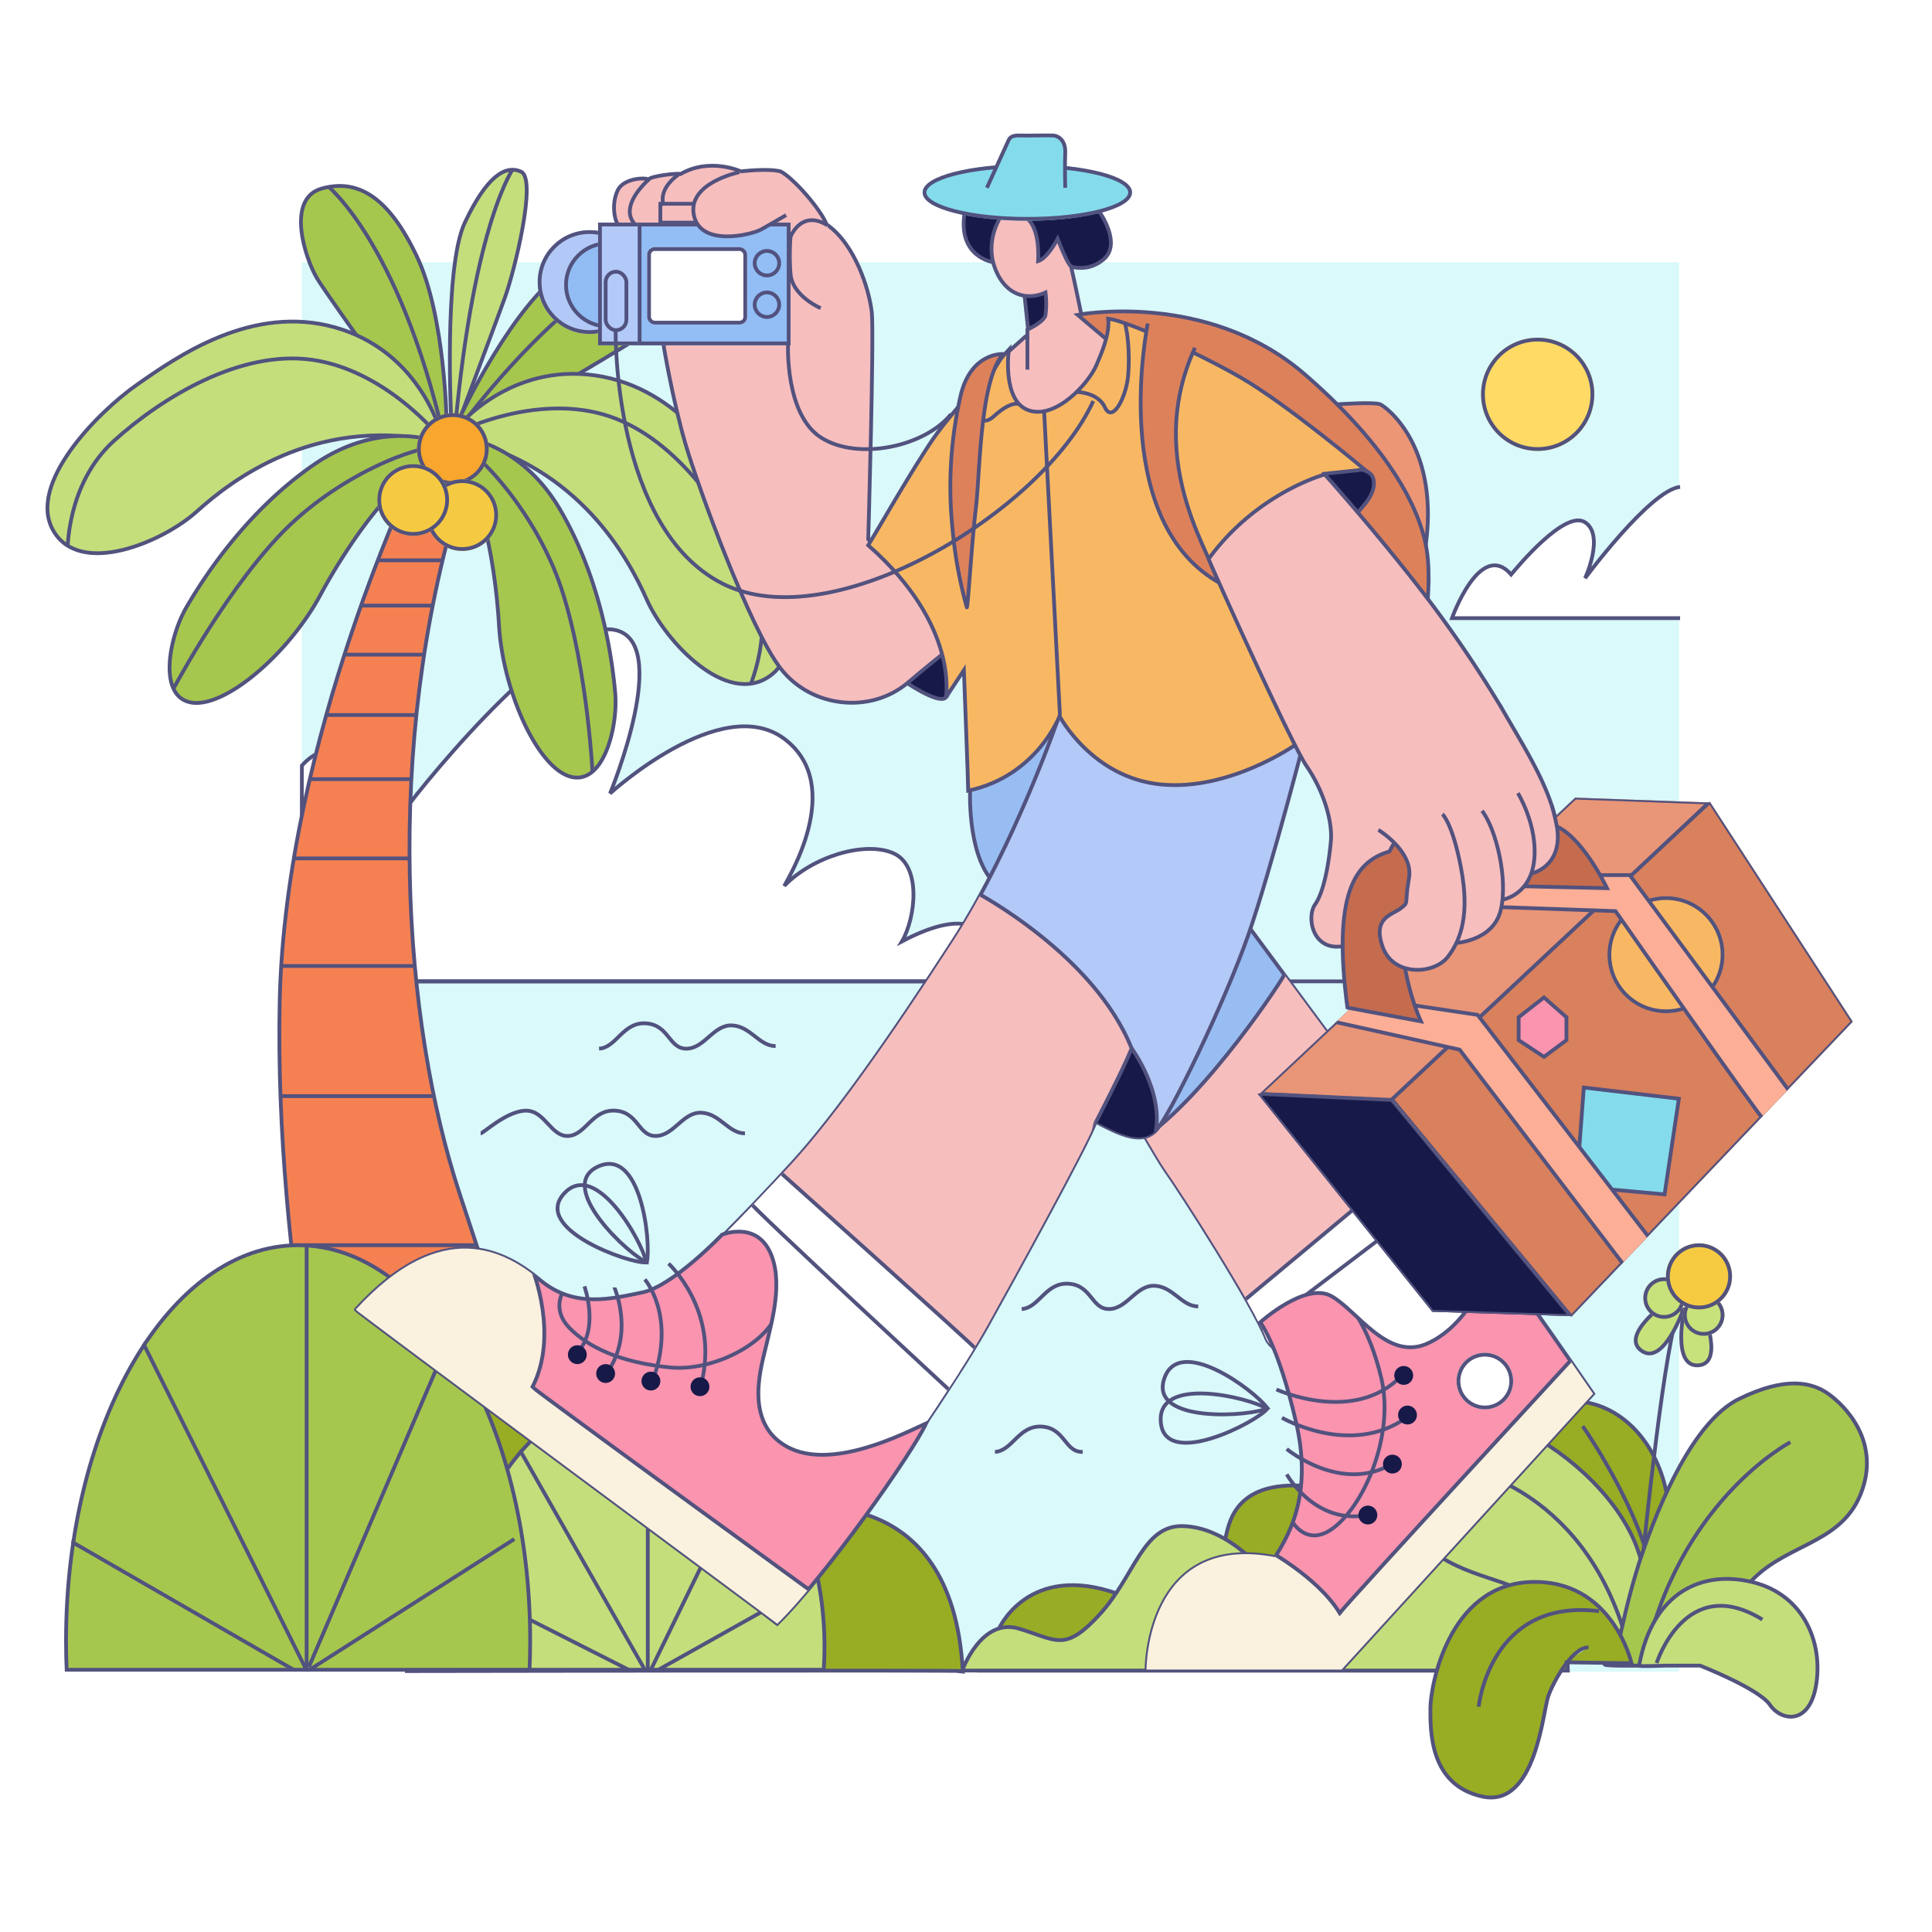 <svg viewBox="0 0 1024 1024" height="1024" width="1024" xmlns:xlink="http://www.w3.org/1999/xlink" xmlns="http://www.w3.org/2000/svg">
  <rect x="0" y="0" width="1024" height="1024" fill="#333333" stroke="none"/>
  <defs>
    <clipPath id="clip-path">
      <path stroke-width="2" stroke="#52527e" fill="#fff" transform="translate(6374 1999)" d="M-6169.6-1783.931s-70.1,144.259-73.146,283.438,31.493,284.454,31.493,284.454h123.94s-29.461-89.4-59.938-181.847-40.211-236.72-.444-368.505C-6151.943-1778.136-6169.6-1783.931-6169.6-1783.931Z" id="路径_30"></path>
    </clipPath>
    <clipPath id="clip-path-2">
      <path stroke-width="2" stroke="#52527e" fill="none" transform="translate(6374 1999)" d="M-6151.778-1806.585s-4.268-82.166,7.114-106.353,21.359-30.989,29.878-27.033-3.557,52.643-8.537,66.515-24.9,66.871-24.9,66.871Z" id="路径_33"></path>
    </clipPath>
    <clipPath id="clip-path-3">
      <path stroke-width="2" stroke="#52527e" fill="none" transform="translate(6374 1999)" d="M-6154.269-1806.585s-.712-56.556-15.651-88.213-31.3-41.617-50.509-36.281-8.892,36.992-2.49,47.663,60.468,85.367,60.468,85.367Z" id="路径_36"></path>
    </clipPath>
    <clipPath id="clip-path-4">
      <path stroke-width="2" stroke="#52527e" fill="none" transform="translate(6231.489 1932.443)" d="M-6231.489-1806.585s.712-56.556,15.651-88.213,31.3-41.617,50.509-36.281,8.892,36.992,2.49,47.663-60.468,85.367-60.468,85.367Z" id="路径_39"></path>
    </clipPath>
    <clipPath id="clip-path-5">
      <path stroke-width="2" stroke="#52527e" fill="none" transform="translate(6374 1999)" d="M-6157.824-1803.027s-11.382-41.972-55.489-54.422-83.589,15.3-104.931,30.234-58.69,53-44.462,77.542,57.979,6.047,76.119-10.315,61.536-49.8,124.494-37.7C-6159.6-1798.048-6157.824-1803.027-6157.824-1803.027Z" id="路径_42"></path>
    </clipPath>
    <clipPath id="clip-path-6">
      <path stroke-width="2" stroke="#52527e" fill="none" transform="translate(6365.857 1860.576)" d="M-6365.857-1803.027s11.382-41.972,55.489-54.422,83.589,15.3,104.931,30.234,58.69,53,44.462,77.542-57.979,6.047-76.119-10.315-61.536-49.8-124.494-37.7C-6364.079-1798.048-6365.857-1803.027-6365.857-1803.027Z" id="路径_45"></path>
    </clipPath>
    <clipPath id="clip-path-7">
      <path stroke-width="2" stroke="#52527e" fill="none" transform="translate(6374 1999)" d="M-6159.574-1796.816s-29.824-12.312-65.394,12.313-58.279,59.921-67.309,75.517-15.323,47.335,2.736,50.345,51.713-26.267,68.13-56.638,42.957-67.309,61.836-70.592A25.81,25.81,0,0,0-6159.574-1796.816Z" id="路径_48"></path>
    </clipPath>
    <clipPath id="clip-path-8">
      <path stroke-width="2" stroke="#52527e" fill="none" transform="translate(6301.11 1799.894)" d="M-6300.5-1796.816s29.824-12.312,65.394,12.313,58.279,59.921,67.309,75.517,15.323,47.335-2.736,50.345-51.713-26.267-68.13-56.638-42.957-67.309-61.836-70.592A25.81,25.81,0,0,1-6300.5-1796.816Z" id="路径_51"></path>
    </clipPath>
    <clipPath id="clip-path-9">
      <path stroke-width="2" stroke="#52527e" fill="#a5c74e" transform="translate(0 0)" d="M197.613,148H.387C.13,144,0,139.932,0,135.905A179.473,179.473,0,0,1,7.78,83a157.366,157.366,0,0,1,9.128-23.085A136.878,136.878,0,0,1,29,39.806a114.956,114.956,0,0,1,14.652-16.6A95.005,95.005,0,0,1,60.464,10.68,80.392,80.392,0,0,1,79.047,2.761a73.468,73.468,0,0,1,39.9,0,80.394,80.394,0,0,1,18.583,7.919,95.008,95.008,0,0,1,16.817,12.53A114.956,114.956,0,0,1,169,39.806a136.877,136.877,0,0,1,12.089,20.114A157.365,157.365,0,0,1,190.22,83a179.47,179.47,0,0,1,7.78,52.9c0,4.032-.13,8.1-.387,12.094Z" id="减去_7"></path>
    </clipPath>
    <clipPath id="clip-path-10">
      <path stroke-width="2" stroke="#52527e" fill="#a5c74e" transform="translate(0.483 0.268)" d="M245.628,227H-1.63c-.246-5.429-.37-10.945-.37-16.4A356.2,356.2,0,0,1,.519,168.16a325.176,325.176,0,0,1,7.225-39.533A280.581,280.581,0,0,1,19.177,92.853,226.91,226.91,0,0,1,34.318,61.684,172.041,172.041,0,0,1,52.67,35.968,124.741,124.741,0,0,1,73.733,16.55,91.624,91.624,0,0,1,97.009,4.279a75.119,75.119,0,0,1,49.981,0A91.623,91.623,0,0,1,170.266,16.55a124.739,124.739,0,0,1,21.063,19.418A172.038,172.038,0,0,1,209.68,61.684a226.911,226.911,0,0,1,15.141,31.169,280.59,280.59,0,0,1,11.433,35.774,325.168,325.168,0,0,1,7.225,39.533A356.2,356.2,0,0,1,246,210.6c0,5.459-.125,10.975-.37,16.4Z" id="减去_8"></path>
    </clipPath>
    <clipPath id="clip-path-11">
      <path stroke-width="2" stroke="#52527e" fill="none" transform="translate(1785 -1341)" d="M-1270.8,1759.316s-1.669,32.271,11.128,47.85,84.015,142.437,92.361,154.121,46.181,70.662,53.414,89.023,82.346,23.925,82.346,23.925l61.76-35.053-155.79-210.317-57.865-141.88Z" id="路径_367"></path>
    </clipPath>
    <clipPath id="clip-path-12">
      <path stroke-width="2" stroke="#52527e" fill="none" transform="translate(1785 -1341)" d="M-1117.068,2041.867s24.034-21.729,37.861-13.828,29.3,33.91,50.042,25.35,39.836-40.166,27.655-56.956c-8.56-17.778,60.907,83.294,60.907,83.294L-1073.939,2225.9h-103.377s-.329-72.759,68.15-59.59c4.609-8.231,20.741-29.63,11.194-71.113S-1117.068,2041.867-1117.068,2041.867Z" id="路径_371"></path>
    </clipPath>
    <clipPath id="clip-path-13">
      <path stroke-width="2" stroke="#52527e" fill="none" transform="translate(1785 -1341)" d="M-1223.21,1719.257s-23.54,69.335-56.5,120.267-62.487,92.875-85.171,117.7-41.936,43.719-41.936,43.719v43.138l10.1,82.458,91.988-15.862s29.63-42.984,42.8-66.6,54.323-98.347,57.615-108.553c12.511,6.585,24.414,12.485,32.011,4.634s36.8-68.834,48.979-103.732,31.606-110.62,31.606-110.62Z" id="路径_381"></path>
    </clipPath>
    <clipPath id="clip-path-14">
      <path stroke-width="2" stroke="#52527e" fill="none" transform="translate(1785 -1341)" d="M-1596.423,2035.119c-.329.519,222.559,165.632,223.414,166.49,26.109-25.682,71.8-90.756,78.893-106.2-11.65,5.318-50.144,25.325-73.7,12.409s-13.422-43.306-10.89-54.449,9.37-33.682,1.52-49.384-25.072-8.611-25.072-8.611-26.085,27.351-42.293,30.643-35.962,8.611-54.2-6.584S-1550.66,1984.987-1596.423,2035.119Z" id="路径_385"></path>
    </clipPath>
    <clipPath id="clip-path-15">
      <path stroke-width="2" stroke="#52527e" fill="none" transform="translate(1785 -1341)" d="M-1324.815,1626.814s3.163-108.711,1.879-120.267-8.559-35.952-23.967-46.652c-3.125-7.981-17.346-24.345-24.359-28.046-7.013-1.753-21.039,0-21.039,0s-16.364-7.6-31.949,1.364c-1.169-.584-15.585.974-17.143,2.922-1.364-1.169-13.052-.779-16.169,5.649s-2.143,14.793,0,18.111,8.961,2.539,8.961,2.539l15.243,61.232s4.708,28.676,11.556,52.215,34.313,98.439,50.54,119.411,47.767,24.264,67.521,7.473,25.68-20.412,25.68-20.412Z" id="路径_345"></path>
    </clipPath>
    <clipPath id="clip-path-16">
      <path stroke-width="2" stroke="#52527e" fill="none" transform="translate(1785 -1341)" d="M-1250.308,1526.354s-3.8,27.351,10.637,32.163,31.657-14.435,35.709-23.806,7.091-17.474,6.331-24.819c9.117,1.013,46.5,17.416,70.657,31.443s65.261,48.508,65.261,48.508l-21.778,2.307-14.815,143.544s-34.9,24.692-71.443,21.071-53.664-36.215-53.664-36.215-12.181,31.935-48.4,39.507c0-2.963-2.3-63.87-2.3-63.87l-9.548,14.486s7.243-38.19-41.154-80.661c2.53-3.983,23.855-41.216,34.576-56.662S-1250.308,1526.354-1250.308,1526.354Z" id="路径_334"></path>
    </clipPath>
    <clipPath id="clip-path-17">
      <path stroke-width="2" stroke="#52527e" fill="#d9805c" transform="translate(-1118.386 1763.772)" d="M1856.42-1180.724l-.153.144,94.664,114.387-73.418-2.3L1785-1184.058l.981.045L1953.235-1341l71.047,2.568-1.962,1.843,2.358-2.206,75.722,116.546-149.14,156.383Z" id="联合_2"></path>
    </clipPath>
    <clipPath id="clip-郊游">
      <rect height="1024" width="1024"></rect>
    </clipPath>
  </defs>
  <g clip-path="url(#clip-郊游)" id="郊游">
    <rect fill="#fff" height="1024" width="1024"></rect>
    <rect fill="#d9f9fa" transform="translate(160 139)" height="747" width="730" id="矩形_1"></rect>
    <g id="组_75">
      <g stroke-width="2" stroke="#52527e" fill="#ffda65" transform="translate(785 179)" id="椭圆_52">
        <circle stroke="none" r="30" cy="30" cx="30"></circle>
        <circle fill="none" r="29" cy="30" cx="30"></circle>
      </g>
      <path fill="#fff" transform="translate(1785 -1341)" d="M-895,1668.63h-120.422s14.9-41.913,31.359-23.147c3.292-3.951,28.643-34.569,39.178-27.655s0,29.63,0,29.63,34.569-46.75,50.372-48.4C-894.513,1608.938-895,1668.63-895,1668.63Z" id="路径_315"></path>
      <path stroke-width="2" stroke="#52527e" fill="#fff" transform="translate(1785 -1341)" d="M-1625,1746.8c-.1,4.986.167,114.339.167,114.339h366.823s7.79-51.188-48.963-21.143c7.233-12.241,10.572-40.06-4.451-46.737s-42.842,1.669-57.865,17.248c.556-1.669,33.384-52.858,0-77.9s-92.362,28.933-92.362,28.933,33.854-81.662,1.755-86.8-110.423,93.731-112.135,98.011C-1574.6,1769.337-1600.706,1719.689-1625,1746.8Z" id="路径_316"></path>
      <path stroke-width="2" stroke="#52527e" fill="none" transform="translate(1785 -1341)" d="M-1625.023,1861.142h729.85" id="路径_317"></path>
      <path stroke-width="2" stroke="#52527e" fill="none" transform="translate(1785 -1341)" d="M-894.513,1599.061c-15.8,1.646-50.372,48.4-50.372,48.4s10.535-22.717,0-29.63-35.886,23.7-39.178,27.655c-16.461-18.766-31.359,23.147-31.359,23.147h120.909" id="路径_318"></path>
      <path stroke-width="2" stroke="#52527e" fill="none" transform="translate(6643.081 2185)" d="M-6101.566-1491.19c9.3-.547,12.586-14.228,24.9-13.407s12.039,13.681,21.615,13.407,14.228-12.86,24.078-12.313,14.228,10.944,22.983,10.944" id="路径_257"></path>
      <path stroke-width="2" stroke="#52527e" fill="none" transform="translate(6419.081 2047)" d="M-6101.566-1491.19c9.3-.547,12.586-14.228,24.9-13.407s12.039,13.681,21.615,13.407,14.228-12.86,24.078-12.313,14.228,10.944,22.983,10.944" id="路径_319"></path>
      <path stroke-width="2" stroke="#52527e" fill="none" transform="translate(6402.838 2093.268)" d="M-6148.081-1492.558c1.368,0,13.955-12.039,24.078-12.039s13.133,13.954,22.436,13.407,12.586-14.228,24.9-13.407,12.039,13.681,21.615,13.407,14.228-12.86,24.078-12.313,14.228,10.944,22.983,10.944" id="路径_259"></path>
      <path stroke-width="2" stroke="#52527e" fill="none" transform="translate(6628.918 2260.726)" d="M-6101.566-1491.19c9.3-.547,12.586-14.228,24.9-13.407s12.039,13.681,21.615,13.407" id="路径_258"></path>
      <path stroke-width="2" stroke="#52527e" fill="none" transform="translate(1785 -1341)" d="M-1113.22,2087.342c-6.848-9.416-47.08-39.375-54.784-15.408S-1120.924,2091.622-1113.22,2087.342Z" id="路径_320"></path>
      <path stroke-width="2" stroke="#52527e" fill="none" transform="translate(880.843 -1609.725) rotate(-23)" d="M-1113.22,2087.342c-6.848-9.416-47.08-39.375-54.784-15.408S-1120.924,2091.622-1113.22,2087.342Z" id="路径_321"></path>
      <path stroke-width="2" stroke="#52527e" fill="none" transform="translate(2628.689 59.546) rotate(47)" d="M-1113.22,2087.342c-6.848-9.416-47.08-39.375-54.784-15.408S-1120.924,2091.622-1113.22,2087.342Z" id="路径_322"></path>
      <path stroke-width="2" stroke="#52527e" fill="none" transform="translate(2208.588 -784.983) rotate(24)" d="M-1113.22,2087.342c-6.848-9.416-47.08-39.375-54.784-15.408S-1120.924,2091.622-1113.22,2087.342Z" id="路径_323"></path>
    </g>
    <g transform="translate(17 32)" id="组_4">
      <path stroke-width="2" stroke="#52527e" fill="#f58153" transform="translate(6374 1999)" d="M-6169.6-1783.931s-70.1,144.259-73.146,283.438,31.493,284.454,31.493,284.454h123.94s-29.461-89.4-59.938-181.847-40.211-236.72-.444-368.505C-6151.943-1778.136-6169.6-1783.931-6169.6-1783.931Z" id="路径_20"></path>
      <g clip-path="url(#clip-path)" id="蒙版组_1">
        <path stroke-width="2" stroke="#52527e" fill="none" transform="translate(6374 1999)" d="M-6191.619-1734.023h34.858" id="路径_21"></path>
        <path stroke-width="2" stroke="#52527e" fill="none" transform="translate(6361.64 2023)" d="M-6191.618-1734.023h48.943" id="路径_22"></path>
        <path stroke-width="2" stroke="#52527e" fill="none" transform="translate(6354.64 2049)" d="M-6191.618-1734.023h48.943" id="路径_23"></path>
        <path stroke-width="2" stroke="#52527e" fill="none" transform="translate(6342.64 2081)" d="M-6191.618-1734.023h59.732" id="路径_24"></path>
        <path stroke-width="2" stroke="#52527e" fill="none" transform="translate(6335.64 2115)" d="M-6191.618-1734.023h59.732" id="路径_25"></path>
        <path stroke-width="2" stroke="#52527e" fill="none" transform="translate(6326.64 2157)" d="M-6191.618-1734.023h70.524" id="路径_26"></path>
        <path stroke-width="2" stroke="#52527e" fill="none" transform="translate(6321.64 2214)" d="M-6191.618-1734.023h77.789" id="路径_27"></path>
        <path stroke-width="2" stroke="#52527e" fill="none" transform="translate(6321.64 2283)" d="M-6191.618-1734.023h87.47" id="路径_28"></path>
        <path stroke-width="2" stroke="#52527e" fill="none" transform="translate(6321.64 2362)" d="M-6191.619-1734.023h115.674" id="路径_29"></path>
      </g>
      <path stroke-width="2" stroke="#52527e" fill="#c4de7b" transform="translate(6374 1999)" d="M-6151.778-1806.585s-4.268-82.166,7.114-106.353,21.359-30.989,29.878-27.033-3.557,52.643-8.537,66.515-24.9,66.871-24.9,66.871Z" id="路径_31"></path>
      <g clip-path="url(#clip-path-2)" id="蒙版组_13">
        <path stroke-width="2" stroke="#52527e" fill="none" transform="translate(6374 1999)" d="M-6118.534-1942.379s-21.068,27.908-31.192,137.627" id="路径_32"></path>
      </g>
      <path stroke-width="2" stroke="#52527e" fill="#a5c74e" transform="translate(6374 1999)" d="M-6154.269-1806.585s-.712-56.556-15.651-88.213-31.3-41.617-50.509-36.281-8.892,36.992-2.49,47.663,60.468,85.367,60.468,85.367Z" id="路径_34"></path>
      <g clip-path="url(#clip-path-3)" id="蒙版组_2">
        <path stroke-width="2" stroke="#52527e" fill="none" transform="translate(6374 1999)" d="M-6219.006-1933.924s38.771,28.811,63.314,134.809" id="路径_35"></path>
      </g>
      <path stroke-width="2" stroke="#52527e" fill="#a5c74e" transform="translate(5184.505 4374.612) rotate(24)" d="M-6231.489-1806.585s.712-56.556,15.651-88.213,31.3-41.617,50.509-36.281,8.892,36.992,2.49,47.663-60.468,85.367-60.468,85.367Z" id="路径_37"></path>
      <g clip-path="url(#clip-path-4)" transform="translate(277.752 74.663) rotate(24)" id="蒙版组_3">
        <path stroke-width="2" stroke="#52527e" fill="none" transform="translate(6220.428 1932.443)" d="M-6155.691-1933.924s-38.771,28.811-63.314,134.809" id="路径_38"></path>
      </g>
      <path stroke-width="2" stroke="#52527e" fill="#c4de7b" transform="translate(6374 1999)" d="M-6157.824-1803.027s-11.382-41.972-55.489-54.422-83.589,15.3-104.931,30.234-58.69,53-44.462,77.542,57.979,6.047,76.119-10.315,61.536-49.8,124.494-37.7C-6159.6-1798.048-6157.824-1803.027-6157.824-1803.027Z" id="路径_40"></path>
      <g clip-path="url(#clip-path-5)" id="蒙版组_4">
        <path stroke-width="2" stroke="#52527e" fill="none" transform="translate(6374 1999)" d="M-6355.212-1737.783s-1.094-36.325,24.625-59.582,67.036-48.156,104.794-42.957,65.394,38.306,65.394,38.306" id="路径_41"></path>
      </g>
      <path stroke-width="2" stroke="#52527e" fill="#c4de7b" transform="translate(5307.844 4430.504) rotate(24)" d="M-6365.857-1803.027s11.382-41.972,55.489-54.422,83.589,15.3,104.931,30.234,58.69,53,44.462,77.542-57.979,6.047-76.119-10.315-61.536-49.8-124.494-37.7C-6364.079-1798.048-6365.857-1803.027-6365.857-1803.027Z" id="路径_43"></path>
      <g clip-path="url(#clip-path-6)" transform="translate(249.108 141.556) rotate(24)" id="蒙版组_5">
        <path stroke-width="2" stroke="#52527e" fill="none" transform="translate(6357.793 1860.576)" d="M-6160.405-1737.783s1.094-36.325-24.625-59.582-67.036-48.156-104.794-42.957-65.394,38.306-65.394,38.306" id="路径_44"></path>
      </g>
      <path stroke-width="2" stroke="#52527e" fill="#a5c74e" transform="translate(6374 1999)" d="M-6159.574-1796.816s-29.824-12.312-65.394,12.313-58.279,59.921-67.309,75.517-15.323,47.335,2.736,50.345,51.713-26.267,68.13-56.638,42.957-67.309,61.836-70.592A25.81,25.81,0,0,0-6159.574-1796.816Z" id="路径_46"></path>
      <g clip-path="url(#clip-path-7)" id="蒙版组_6">
        <path stroke-width="2" stroke="#52527e" fill="none" transform="translate(6374 1999)" d="M-6301.109-1662.2s26.618-51.166,57.536-84.273,75.791-49.25,84.546-47.061" id="路径_47"></path>
      </g>
      <path stroke-width="2" stroke="#52527e" fill="#a5c74e" transform="translate(5176.732 4490.649) rotate(25)" d="M-6300.5-1796.816s29.824-12.312,65.394,12.313,58.279,59.921,67.309,75.517,15.323,47.335-2.736,50.345-51.713-26.267-68.13-56.638-42.957-67.309-61.836-70.592A25.81,25.81,0,0,1-6300.5-1796.816Z" id="路径_49"></path>
      <g clip-path="url(#clip-path-8)" transform="translate(226.655 196.427) rotate(25)" id="蒙版组_7">
        <path stroke-width="2" stroke="#52527e" fill="none" transform="translate(6301.17 1799.894)" d="M-6159.027-1662.2s-26.618-51.166-57.536-84.273-75.791-49.25-84.546-47.061" id="路径_50"></path>
      </g>
      <g stroke-width="2" stroke="#52527e" fill="#f8a62d" transform="translate(204 187)" id="椭圆_2">
        <circle stroke="none" r="19" cy="19" cx="19"></circle>
        <circle fill="none" r="18" cy="19" cx="19"></circle>
      </g>
      <g stroke-width="2" stroke="#52527e" fill="#f5ca42" transform="translate(209 222)" id="椭圆_3">
        <circle stroke="none" r="19" cy="19" cx="19"></circle>
        <circle fill="none" r="18" cy="19" cx="19"></circle>
      </g>
      <g stroke-width="2" stroke="#52527e" fill="#f5ca42" transform="translate(183 214)" id="椭圆_4">
        <circle stroke="none" r="19" cy="19" cx="19"></circle>
        <circle fill="none" r="18" cy="19" cx="19"></circle>
      </g>
    </g>
    <g id="组_76">
      <path stroke-width="2" stroke="#52527e" fill="#98ac25" transform="translate(1785 -1341)" d="M-1255.744,2204.614s15.408-35.952,63.344-18.832c40.232,6.42,53.5-22.684,56.068-26.964s.856-32.528,41.516-30.388,137.815,2.14,137.815,2.14l3,95.871h-311.582Z" id="路径_324"></path>
      <path stroke-width="2" stroke="#52527e" fill="#c4de7b" transform="translate(1785 -1341)" d="M-1275,2226.442s10.006-28.207,29.96-22.256,24.234,12.827,42.853-7.471,22.793-47.358,44.066-46.852,37.481,18.74,37.481,18.74l108.43-16.634,47.08,33.384-5.992,41.088Z" id="路径_325"></path>
      <g transform="translate(13 1)" id="组_67">
        <g id="组_61">
          <path stroke-width="2" stroke="#52527e" fill="#98ac24" transform="translate(1785 234)" d="M-981.833,539.708s-7.7-32.528,17.548-32.1,45.368,22.256,50.076,51.36-5.564,56.5-5.564,56.5Z" id="路径_260"></path>
          <path stroke-width="2" stroke="#52527e" fill="none" transform="translate(1785 234)" d="M-959.149,520.876s38.948,55.212,38.948,95.872" id="路径_261"></path>
        </g>
        <g id="组_66">
          <path stroke-width="2" stroke="#52527e" fill="none" transform="translate(1785 234)" d="M-926.909,586.536s11.65-115.23,19.247-127.893" id="路径_268"></path>
          <path stroke-width="2" stroke="#52527e" fill="#c8e27b" transform="translate(1785 234)" d="M-915.8,456.052S-939.377,473-927.883,480.987s21.819-21.234,21.819-21.234Z" id="路径_269"></path>
          <path stroke-width="2" stroke="#52527e" fill="#c8e27b" transform="matrix(0.848, 0.53, -0.53, 0.848, 1912.9, 796.675)" d="M-921.3,456.052s23.572,16.949,12.078,24.936-21.819-21.234-21.819-21.234Z" id="路径_270"></path>
          <g stroke-width="2" stroke="#52527e" fill="#c8e27b" transform="translate(858 676)" id="椭圆_45">
            <circle stroke="none" r="11" cy="11" cx="11"></circle>
            <circle fill="none" r="10" cy="11" cx="11"></circle>
          </g>
          <g stroke-width="2" stroke="#52527e" fill="#c8e27b" transform="translate(879 685)" id="椭圆_46">
            <circle stroke="none" r="11" cy="11" cx="11"></circle>
            <circle fill="none" r="10" cy="11" cx="11"></circle>
          </g>
          <g stroke-width="2" stroke="#52527e" fill="#f6cb42" transform="translate(870 658)" id="椭圆_47">
            <circle stroke="none" r="17.5" cy="17.5" cx="17.5"></circle>
            <circle fill="none" r="16.5" cy="17.5" cx="17.5"></circle>
          </g>
        </g>
        <g id="组_62">
          <path stroke-width="2" stroke="#52527e" fill="#c4de7b" transform="translate(1785 234)" d="M-1040.37,519.856c-5.268,4.938-24.363,20.412-13.169,48.068s43.458,31.606,57.615,38.191,46.751,35.228,48.4,41.154c.988.988,21.4.329,21.4.329s5.6-33.582-3.622-60.578-36.545-51.689-60.908-63.542S-1035.1,514.917-1040.37,519.856Z" id="路径_262"></path>
          <path stroke-width="2" stroke="#52527e" fill="none" transform="translate(1785 234)" d="M-1017.982,544.548s67.163,13.169,85.271,103.049" id="路径_263"></path>
        </g>
        <g transform="translate(841.001 749.369)" id="组_63">
          <path stroke-width="2" stroke="#52527e" fill="#a5c74e" transform="translate(1056.999 -515.369)" d="M-942,503.723c8.889,6.255,28.314,25.68,17.12,53.335s-42.142,26.009-60.635,49.055-46.751,35.228-48.4,41.154c-.988.988-21.4.329-21.4.329s5.324-31.606,14.543-58.6,27.326-70.785,51.689-82.637S-950.893,497.468-942,503.723Z" id="路径_262-2"></path>
          <path stroke-width="2" stroke="#52527e" fill="none" transform="translate(1026.25 -515.369)" d="M-931.338,529.4s-59.92,31.277-77.7,117.206" id="路径_263-2"></path>
        </g>
        <g id="组_64">
          <path stroke-width="2" stroke="#52527e" fill="#98ac24" transform="translate(1785 234)" d="M-956.035,638.2c-8.1-.506-18.234,17.221-21.273,25.579s-6.585,59.515-34.949,53.437-27.6-35.456-27.6-46.852,9.37-65.086,52.93-66.859,53.69,43.053,53.69,43.053l-35.456-.507" id="路径_264"></path>
          <path stroke-width="2" stroke="#52527e" fill="none" transform="translate(1785 234)" d="M-1014.283,669.6s5.825-57.742,63.82-50.651" id="路径_265"></path>
        </g>
        <g id="组_65">
          <path stroke-width="2" stroke="#52527e" fill="#c4de7b" transform="translate(1785 234)" d="M-915.027,647.812h18.117s31.17,12.207,37.014,20.779,21.04,11.3,24.546-10.909-6.624-47.144-33.118-53.963-53.573,4.352-60.781,44.093C-929.637,648.4-915.027,647.812-915.027,647.812Z" id="路径_266"></path>
          <path stroke-width="2" stroke="#52527e" fill="none" transform="translate(1785 234)" d="M-919.956,646.472s15.285-48.253,56.046-23.078" id="路径_267"></path>
        </g>
      </g>
      <path stroke-width="2" stroke="#52527e" fill="#98ac24" transform="translate(1785 -1341)" d="M-1569.377,2059.279s108.136-44.195,137.285,23.508,68.364,58.228,68.364,58.228,83.459-16.692,89.023,85.685c-1.669-.556-294.672,0-294.672,0Z" id="路径_326"></path>
      <g transform="translate(245.998 736.497)" id="组_7">
        <g fill="#c4de7b" transform="translate(-5.998 0.504)" id="减去_3">
          <path stroke="none" d="M 196.608 148 L 1.392 148 C 1.132 143.985 1 139.906 1 135.86 C 1 117.619 3.603 99.926 8.735 83.272 C 11.201 75.272 14.252 67.557 17.805 60.341 C 21.321 53.198 25.358 46.483 29.804 40.381 C 34.246 34.285 39.133 28.753 44.328 23.936 C 49.566 19.079 55.164 14.909 60.966 11.541 C 66.868 8.116 73.042 5.485 79.318 3.723 C 85.752 1.916 92.374 1 98.999 1 C 105.625 1 112.247 1.916 118.681 3.723 C 124.957 5.485 131.131 8.116 137.033 11.541 C 142.835 14.909 148.433 19.079 153.672 23.936 C 158.867 28.752 163.753 34.285 168.195 40.381 C 172.642 46.483 176.679 53.199 180.195 60.341 C 183.747 67.557 186.799 75.272 189.264 83.272 C 194.397 99.926 197 117.619 197 135.86 C 197 139.907 196.868 143.986 196.608 148 Z"></path>
          <path fill="#52527e" stroke="none" d="M 195.668 147 C 195.889 143.31 196 139.571 196 135.86 C 196 117.719 193.412 100.125 188.309 83.566 C 185.859 75.617 182.827 67.951 179.298 60.783 C 175.807 53.692 171.8 47.026 167.387 40.97 C 162.983 34.926 158.14 29.442 152.992 24.669 C 147.808 19.863 142.269 15.737 136.531 12.406 C 130.702 9.023 124.605 6.425 118.411 4.686 C 112.065 2.904 105.534 2 98.999 2 C 92.465 2 85.934 2.904 79.588 4.686 C 73.394 6.425 67.297 9.023 61.468 12.406 C 55.73 15.737 50.192 19.863 45.007 24.669 C 39.86 29.442 35.017 34.926 30.612 40.97 C 26.2 47.026 22.193 53.692 18.702 60.783 C 15.173 67.951 12.141 75.617 9.691 83.566 C 4.588 100.125 2 117.719 2 135.86 C 2 139.571 2.111 143.31 2.332 147 L 195.668 147 M 197.543 149 L 197.542 149 L 197.543 149 Z M 197.543 149 L 0.457 149 C 0.153 144.658 0 140.237 0 135.86 C 0 117.519 2.618 99.727 7.78 82.977 C 10.261 74.927 13.332 67.162 16.907 59.899 C 20.449 52.705 24.516 45.94 28.996 39.792 C 33.476 33.645 38.406 28.063 43.648 23.203 C 48.94 18.296 54.598 14.082 60.464 10.677 C 66.439 7.209 72.691 4.545 79.047 2.76 C 85.57 0.929 92.282 0 98.999 0 C 105.716 0 112.429 0.929 118.951 2.76 C 125.308 4.545 131.56 7.209 137.535 10.677 C 143.401 14.082 149.059 18.296 154.352 23.203 C 159.594 28.063 164.523 33.644 169.003 39.792 C 173.483 45.941 177.551 52.706 181.092 59.899 C 184.668 67.162 187.739 74.927 190.22 82.977 C 195.382 99.727 198 117.519 198 135.86 C 198 140.242 197.846 144.662 197.543 148.999 L 197.543 149 Z"></path>
        </g>
        <g clip-path="url(#clip-path-9)" transform="translate(-5.998 0.503)" id="蒙版组_30">
          <path stroke-width="2" stroke="#52527e" fill="none" transform="translate(6256.563 1330.561)" d="M-6153.221-1331v151.586" id="路径_59"></path>
          <path stroke-width="2" stroke="#52527e" fill="none" transform="translate(6260.362 1325.897)" d="M-6225.818-1296.121l68.8,120.971" id="路径_60"></path>
          <path stroke-width="2" stroke="#52527e" fill="none" transform="translate(6261.889 1314.395)" d="M-6255-1210.113l92.507,46.866" id="路径_61"></path>
          <path stroke-width="2" stroke="#52527e" fill="none" transform="translate(6256.514 1325.464)" d="M-6095.33-1292.884l-56.966,116.965" id="路径_62"></path>
          <path stroke-width="2" stroke="#52527e" fill="none" transform="translate(6256.563 1314.395)" d="M-6069.617-1210.113l-83.6,46.866" id="路径_63"></path>
        </g>
      </g>
      <g transform="translate(35.517 658.732)" id="组_7-2">
        <g fill="#a5c74e" transform="translate(0.483 0.268)" id="减去_3-2">
          <path stroke="none" d="M 244.671 226.001 L -0.673 226.001 C -0.891 220.903 -1.001 215.728 -1.001 210.604 C -1.001 196.354 -0.156 182.114 1.511 168.279 C 3.136 154.798 5.559 141.539 8.714 128.869 C 11.811 116.433 15.644 104.44 20.106 93.223 C 24.523 82.118 29.594 71.678 35.18 62.192 C 40.76 52.714 46.898 44.113 53.424 36.625 C 60.002 29.077 67.031 22.596 74.316 17.362 C 81.721 12.043 89.467 7.959 97.337 5.223 C 105.401 2.421 113.698 1 121.999 1 C 130.301 1 138.598 2.421 146.661 5.223 C 154.532 7.959 162.277 12.043 169.682 17.362 C 176.967 22.596 183.996 29.077 190.575 36.625 C 197.1 44.112 203.238 52.714 208.818 62.192 C 214.404 71.678 219.475 82.118 223.892 93.223 C 228.354 104.44 232.187 116.433 235.284 128.869 C 238.439 141.538 240.863 154.798 242.487 168.279 C 244.154 182.114 244.999 196.354 244.999 210.604 C 244.999 215.727 244.889 220.902 244.671 226.001 Z"></path>
          <path fill="#52527e" stroke="none" d="M 243.712 225.001 C 243.902 220.227 243.999 215.392 243.999 210.604 C 243.999 196.394 243.156 182.194 241.494 168.399 C 239.875 154.959 237.459 141.74 234.314 129.11 C 231.227 116.718 227.409 104.768 222.963 93.592 C 218.565 82.535 213.516 72.141 207.957 62.699 C 202.408 53.275 196.306 44.723 189.821 37.282 C 183.293 29.792 176.321 23.363 169.099 18.175 C 161.772 12.911 154.112 8.872 146.333 6.168 C 138.376 3.402 130.189 2 121.999 2 C 113.81 2 105.623 3.402 97.666 6.168 C 89.886 8.872 82.227 12.911 74.9 18.175 C 67.677 23.363 60.705 29.792 54.177 37.282 C 47.692 44.723 41.59 53.275 36.041 62.699 C 30.482 72.141 25.433 82.535 21.035 93.592 C 16.589 104.768 12.771 116.718 9.685 129.11 C 6.539 141.74 4.123 154.959 2.504 168.399 C 0.842 182.195 -0.001 196.394 -0.001 210.604 C -0.001 215.393 0.096 220.227 0.286 225.001 L 243.712 225.001 M 245.628 227.001 L -1.63 227.001 C -1.876 221.572 -2.001 216.055 -2.001 210.604 C -2.001 196.314 -1.153 182.034 0.519 168.16 C 2.148 154.638 4.579 141.337 7.744 128.627 C 10.852 116.148 14.698 104.112 19.177 92.853 C 23.612 81.701 28.707 71.215 34.318 61.684 C 39.929 52.154 46.104 43.502 52.67 35.968 C 59.299 28.361 66.385 21.828 73.733 16.55 C 81.216 11.174 89.047 7.046 97.009 4.279 C 105.178 1.44 113.586 1.761881503625773e-05 121.999 1.761881503625773e-05 C 130.413 1.761881503625773e-05 138.821 1.44 146.99 4.279 C 154.951 7.046 162.782 11.174 170.266 16.55 C 177.613 21.828 184.7 28.361 191.329 35.968 C 197.895 43.502 204.069 52.154 209.68 61.684 C 215.291 71.215 220.386 81.701 224.822 92.853 C 229.3 104.112 233.147 116.148 236.254 128.627 C 239.419 141.337 241.85 154.638 243.48 168.16 C 245.151 182.034 245.999 196.314 245.999 210.604 C 245.999 216.062 245.874 221.579 245.629 227 L 245.628 227.001 Z"></path>
        </g>
        <g clip-path="url(#clip-path-10)" id="蒙版组_35">
          <path stroke-width="2" stroke="#52527e" fill="none" transform="translate(6280.231 1331.008)" d="M-6153.221-1331v227.256" id="路径_59-2"></path>
          <path stroke-width="2" stroke="#52527e" fill="none" transform="translate(6262.25 1341.426)" d="M-6225.818-1296.121l90.578,181.358" id="路径_60-2"></path>
          <path stroke-width="2" stroke="#52527e" fill="none" transform="translate(6255.022 1367.116)" d="M-6255-1210.113l121.794,70.261" id="路径_61-2"></path>
          <path stroke-width="2" stroke="#52527e" fill="none" transform="translate(6280.459 1342.393)" d="M-6077.295-1292.884l-75,175.352" id="路径_62-2"></path>
          <path stroke-width="2" stroke="#52527e" fill="none" transform="translate(6280.23 1367.116)" d="M-6043.149-1210.113l-110.071,70.261" id="路径_63-2"></path>
        </g>
      </g>
    </g>
    <g id="组_81">
      <path stroke-width="2" stroke="#52527e" fill="#98bdf2" transform="translate(1785 -1341)" d="M-1270.8,1759.316s-1.669,32.271,11.128,47.85,84.015,142.437,92.361,154.121,46.181,70.662,53.414,89.023,82.346,23.925,82.346,23.925l61.76-35.053-155.79-210.317-57.865-141.88Z" id="路径_363"></path>
      <g clip-path="url(#clip-path-11)" id="蒙版组_39">
        <path stroke-width="2" stroke="#52527e" fill="#f7bebe" transform="translate(1785 -1341)" d="M-1103.8,1856.641c0,1.712-42.371,65.911-75.327,87.739,29.532,55.639,81.319,137.814,81.319,137.814l104.431-11.556,40.232-49.647Z" id="路径_364"></path>
        <path stroke-width="2" stroke="#52527e" fill="#fff" transform="translate(1785 -1341)" d="M-1122.63,2040.251l107-76.611,50.5,72.759-10.272,30.816-139.1,16.692Z" id="路径_365"></path>
        <path stroke-width="2" stroke="#52527e" fill="#fff" transform="translate(1785 -1341)" d="M-1125.2,2029.979l100.151-83.459,8.132,23.112-101.863,77.467Z" id="路径_366"></path>
      </g>
      <path stroke-width="2" stroke="#52527e" fill="#fa94af" transform="translate(1785 -1341)" d="M-1117.068,2041.867s24.034-21.729,37.861-13.828,29.3,33.91,50.042,25.35,39.836-40.166,27.655-56.956c-8.56-17.778,60.907,83.294,60.907,83.294L-1073.939,2225.9h-103.377s-.329-72.759,68.15-59.59c4.609-8.231,20.741-29.63,11.194-71.113S-1117.068,2041.867-1117.068,2041.867Z" id="路径_368"></path>
      <g clip-path="url(#clip-path-12)" id="蒙版组_40">
        <path stroke-width="2" stroke="#52527e" fill="#faf2de" transform="translate(1785 -1341)" d="M-1114.763,2161.705s27.984,14.815,39.836,34.24c6.585-8.231,123.131-134.654,123.131-134.654l13.828,17.449-133.337,148.152h-109.3l4.28-36.544,28.643-26.667Z" id="路径_369"></path>
        <path stroke-width="2" stroke="#52527e" fill="none" transform="translate(1785 -1341)" d="M-1101.265,2145.573s8.56,18.108,25.021,3.622,29.96-49.713,23.375-77.7-17.449-39.178-17.449-39.178" id="路径_370"></path>
      </g>
      <path stroke-width="2" stroke="#52527e" fill="none" transform="translate(1785 -1341)" d="M-1103.008,2122.443s14.806,26.689,42.468,21.624" id="路径_372"></path>
      <path stroke-width="2" stroke="#52527e" fill="none" transform="translate(1785 -1341)" d="M-1103.008,2109s28.052,23.377,54.936,8.377" id="路径_373"></path>
      <path stroke-width="2" stroke="#52527e" fill="none" transform="translate(1785 -1341)" d="M-1105.541,2092.442s36.234,21.04,65.845,0" id="路径_374"></path>
      <path stroke-width="2" stroke="#52527e" fill="none" transform="translate(1785 -1341)" d="M-1108.463,2077.442s41.494,19.091,66.625-7.6" id="路径_375"></path>
      <circle fill="#171948" transform="translate(739 724)" r="5" cy="5" cx="5" id="椭圆_60"></circle>
      <circle fill="#171948" transform="translate(741 745)" r="5" cy="5" cx="5" id="椭圆_61"></circle>
      <circle fill="#171948" transform="translate(733 771)" r="5" cy="5" cx="5" id="椭圆_62"></circle>
      <circle fill="#171948" transform="translate(720 798)" r="5" cy="5" cx="5" id="椭圆_63"></circle>
      <g stroke-width="2" stroke="#52527e" fill="#fff" transform="translate(772 717)" id="椭圆_64">
        <circle stroke="none" r="15" cy="15" cx="15"></circle>
        <circle fill="none" r="14" cy="15" cx="15"></circle>
      </g>
    </g>
    <g id="组_82">
      <path stroke-width="2" stroke="#52527e" fill="#b3c9f7" transform="translate(1785 -1341)" d="M-1223.21,1719.257s-23.54,69.335-56.5,120.267-62.487,92.875-85.171,117.7-41.936,43.719-41.936,43.719v43.138l10.1,82.458,91.988-15.862s29.63-42.984,42.8-66.6,54.323-98.347,57.615-108.553c12.511,6.585,24.414,12.485,32.011,4.634s36.8-68.834,48.979-103.732,31.606-110.62,31.606-110.62Z" id="路径_376"></path>
      <g clip-path="url(#clip-path-13)" id="蒙版组_41">
        <path stroke-width="2" stroke="#52527e" fill="#171948" transform="translate(1785 -1341)" d="M-1185.607,1896.075s17.922,23.572,12.857,46.365c-3.9,12.663-7.4,8.182-8.182,8.182s-47.923-20.065-47.923-20.065l12.857-24.351Z" id="路径_377"></path>
        <path stroke-width="2" stroke="#52527e" fill="#f7bebe" transform="translate(1785 -1341)" d="M-1267.524,1814.041s62.553,32.923,82.307,82.636c-4.28,10.865-19.092,39.335-19.092,39.335l-6.429,26.1-62.12,118.8L-1392.7,1956.367Z" id="路径_378"></path>
        <path stroke-width="2" stroke="#52527e" fill="#fff" transform="translate(1785 -1341)" d="M-1377.289,1967.495l-41.944,43.228,31.244,110.423,91.591,4.708,23.112-55.639Z" id="路径_379"></path>
        <path stroke-width="2" stroke="#52527e" fill="#fff" transform="translate(1785 -1341)" d="M-1387.561,1978.195c1.284,3,109.139,102.719,109.139,102.719s10.7-23.968,10.272-25.252-105.715-95.443-105.715-95.443Z" id="路径_380"></path>
      </g>
      <path stroke-width="2" stroke="#52527e" fill="#fa94af" transform="translate(1785 -1341)" d="M-1596.423,2035.119c-.329.519,222.559,165.632,223.414,166.49,26.109-25.682,71.8-90.756,78.893-106.2-11.65,5.318-50.144,25.325-73.7,12.409s-13.422-43.306-10.89-54.449,9.37-33.682,1.52-49.384-25.072-8.611-25.072-8.611-26.085,27.351-42.293,30.643-35.962,8.611-54.2-6.584S-1550.66,1984.987-1596.423,2035.119Z" id="路径_382"></path>
      <g clip-path="url(#clip-path-14)" id="蒙版组_42">
        <path stroke-width="2" stroke="#52527e" fill="#faf2de" transform="translate(1785 -1341)" d="M-1502.795,2013.857s14.182,34.7,0,62.3c1.266,1.773,147.367,107.936,147.367,107.936l-15.474,23.375-231.447-174.161,38.19-28.643,41.812-5.6Z" id="路径_383"></path>
        <path stroke-width="2" stroke="#52527e" fill="none" transform="translate(1785 -1341)" d="M-1486.2,2025.038s-6.818,9.546,2.922,19.676,26.494,18.312,53.183,21.039,59.806-17.922,57.079-34.676" id="路径_384"></path>
      </g>
      <path stroke-width="2" stroke="#52527e" fill="none" transform="translate(1785 -1341)" d="M-1475.245,2022.784s7.608,21.21-2.651,33.774" id="路径_386"></path>
      <path stroke-width="2" stroke="#52527e" fill="none" transform="translate(1785 -1341)" d="M-1459.337,2023.36c0,.346,10.6,23.861-3.573,44.725" id="路径_387"></path>
      <path stroke-width="2" stroke="#52527e" fill="none" transform="translate(1785 -1341)" d="M-1443.233,2019.118s16.484,18.881,4.646,52.3" id="路径_388"></path>
      <path stroke-width="2" stroke="#52527e" fill="none" transform="translate(1785 -1341)" d="M-1430.646,2010.726s27.123,24.726,17.383,63.538" id="路径_389"></path>
      <circle fill="#171948" transform="translate(301 713)" r="5" cy="5" cx="5" id="椭圆_65"></circle>
      <circle fill="#171948" transform="translate(316 723)" r="5" cy="5" cx="5" id="椭圆_66"></circle>
      <circle fill="#171948" transform="translate(340 727)" r="5" cy="5" cx="5" id="椭圆_67"></circle>
      <circle fill="#171948" transform="translate(366 730)" r="5" cy="5" cx="5" id="椭圆_68"></circle>
    </g>
    <g id="组_77">
      <path stroke-width="2" stroke="#52527e" fill="#171948" transform="translate(1785 -1341)" d="M-1258.472,1480s-19.286-2.562-15.2-26.524c6.039-15.974,71.5,0,71.5,0s11.883,16.559,2.143,24.936-20.65,2.727-20.65,2.727l-7.792,13.247-.974,20.455h-10.715l-3.312-31.17Z" id="路径_327"></path>
      <path stroke-width="2" stroke="#52527e" fill="#f7bebe" transform="translate(1785 -1341)" d="M-1240.443,1536.923v-21.21s8.876-4.034,9.568-7.723a45,45,0,0,0,0-11.988c-8.761,4.15-20.634,2.421-26.513-12.219s2.536-27.435,2.536-27.435h13.487s7.608,3.458,6.57,23.054c5.072-1.5,10.375-11.873,10.375-11.873s5.072,13.372,7.032,14.524c1.268,4.957,5.574,25.936,5.574,25.936s11.4,1.143,14.689,3.169,2.532,20.513,2.532,20.513l-8.1,26.085-32.1,12.409-22.593-13.929,5.764-27.845,10.605-9.452" id="路径_328"></path>
      <g stroke-width="2" stroke="#52527e" fill="#84dceb" transform="translate(489 87)" id="椭圆_54">
        <ellipse stroke="none" ry="15" rx="55.5" cy="15" cx="55.5"></ellipse>
        <ellipse fill="none" ry="14" rx="54.5" cy="15" cx="55.5"></ellipse>
      </g>
      <path stroke-width="2" stroke="#52527e" fill="#84dceb" transform="translate(1785 -1341)" d="M-1261.918,1440.543s10.64-23.377,11.539-25.325,3-2.548,5.994-2.4,14.985-.15,17.683,0,6.594,2.7,6.294,9.141,0,18.582,0,18.582" id="路径_329"></path>
    </g>
    <g id="组_80">
      <path stroke-width="2" stroke="#52527e" fill="#171948" transform="translate(1785 -1341)" d="M-1305.972,1701.885s17.233,11.988,21.879,9.141,1.648-25.475,1.648-25.475h-8.092Z" id="路径_340"></path>
      <path stroke-width="2" stroke="#52527e" fill="#f7bebe" transform="translate(1785 -1341)" d="M-1324.815,1626.814s3.163-108.711,1.879-120.267-8.559-35.952-23.967-46.652c-3.125-7.981-17.346-24.345-24.359-28.046-7.013-1.753-21.039,0-21.039,0s-16.364-7.6-31.949,1.364c-1.169-.584-15.585.974-17.143,2.922-1.364-1.169-13.052-.779-16.169,5.649s-2.143,14.793,0,18.111,8.961,2.539,8.961,2.539l15.243,61.232s4.708,28.676,11.556,52.215,34.313,98.439,50.54,119.411,47.767,24.264,67.521,7.473,25.68-20.412,25.68-20.412Z" id="路径_339"></path>
      <g clip-path="url(#clip-path-15)" id="蒙版组_37">
        <path stroke-width="2" stroke="#52527e" fill="none" transform="translate(1785 -1341)" d="M-1446.07,1461.771s-15.7-8.1,7.851-28.364" id="路径_341"></path>
        <path stroke-width="2" stroke="#52527e" fill="none" transform="translate(1785 -1341)" d="M-1433.154,1449.869s-4.559-9.117,10.89-18.487" id="路径_342"></path>
      </g>
      <path stroke-width="2" stroke="#52527e" fill="#ec9676" transform="translate(1785 -1341)" d="M-1075.917,1555.273s19.1-1.317,22.387,0,32.594,23.046,23.7,78.027C-1031.142,1636.592-1075.917,1555.273-1075.917,1555.273Z" id="路径_337"></path>
      <path stroke-width="2" stroke="#52527e" fill="#dd815b" transform="translate(1785 -1341)" d="M-1213.864,1507.864s68.809-13.169,120.5,31.606,62.224,78.356,64.529,92.842,0,32.264,0,32.264Z" id="路径_336"></path>
      <path stroke-width="2" stroke="#52527e" fill="#171948" transform="translate(1785 -1341)" d="M-1065.8,1613.408c.779-2.143,11.3-10.325,8.572-19.091s-28.832-4.091-28.832-4.091l-4.675,6.818Z" id="路径_362"></path>
      <path stroke-width="2" stroke="#52527e" fill="#f8b863" transform="translate(1785 -1341)" d="M-1250.308,1526.354s-3.8,27.351,10.637,32.163,31.657-14.435,35.709-23.806,7.091-17.474,6.331-24.819c9.117,1.013,46.5,17.416,70.657,31.443s65.261,48.508,65.261,48.508l-21.778,2.307-14.815,143.544s-34.9,24.692-71.443,21.071-53.664-36.215-53.664-36.215-12.181,31.935-48.4,39.507c0-2.963-2.3-63.87-2.3-63.87l-9.548,14.486s7.243-38.19-41.154-80.661c2.53-3.983,23.855-41.216,34.576-56.662S-1250.308,1526.354-1250.308,1526.354Z" id="路径_330"></path>
      <g clip-path="url(#clip-path-16)" id="蒙版组_36">
        <path stroke-width="2" stroke="#52527e" fill="none" transform="translate(1785 -1341)" d="M-1253.375,1529.405s-13.037,19.181-12.738,27.723,4.2,7.942,8.242,4.2,9.441-7.193,13.037-6.144" id="路径_331"></path>
        <path stroke-width="2" stroke="#52527e" fill="none" transform="translate(1785 -1341)" d="M-1216.235,1548.68s12.8-.576,16.83,8.184,11.3-5.3,12.334-16.714-.231-26.052-2.767-30.547" id="路径_332"></path>
        <path stroke-width="2" stroke="#52527e" fill="none" transform="translate(1785 -1341)" d="M-1231.567,1559.6l8.357,160.488" id="路径_333"></path>
      </g>
      <path stroke-width="2" stroke="#52527e" fill="#dd815b" transform="translate(1785 -1341)" d="M-1253.346,1528.632c-1.013,0-17.728-.506-22.793,23.3a217.419,217.419,0,0,0-4.052,68.885,232.923,232.923,0,0,0,7.6,42.04c.506,1.773,2.532-33.429,4.812-52.423S-1265.756,1542.814-1253.346,1528.632Z" id="路径_335"></path>
      <path stroke-width="2" stroke="#52527e" fill="#dd815b" transform="translate(1785 -1341)" d="M-1176.661,1512.474s-21.071,102.39,36.544,136.63c1.317-8.56-40.166-61.566-11.523-123.79" id="路径_338"></path>
      <g id="组_78">
        <g stroke-width="2" stroke="#52527e" fill="#b2c9f7" transform="translate(285 122)" id="椭圆_55">
          <circle stroke="none" r="27.5" cy="27.5" cx="27.5"></circle>
          <circle fill="none" r="26.5" cy="27.5" cx="27.5"></circle>
        </g>
        <g stroke-width="2" stroke="#52527e" fill="#92bcf4" transform="translate(299 128)" id="椭圆_56">
          <circle stroke="none" r="23" cy="23" cx="23"></circle>
          <circle fill="none" r="22" cy="23" cx="23"></circle>
        </g>
        <g stroke-width="2" stroke="#52527e" fill="#b3caf8" transform="translate(317 118)" id="矩形_20">
          <rect stroke="none" height="65" width="102"></rect>
          <rect fill="none" height="63" width="100" y="1" x="1"></rect>
        </g>
        <g stroke-width="2" stroke="#52527e" fill="none" transform="translate(349 107)" id="矩形_21">
          <rect stroke="none" height="12" width="32"></rect>
          <rect fill="none" height="10" width="30" y="1" x="1"></rect>
        </g>
        <g stroke-width="2" stroke="#52527e" fill="#92bdf5" transform="translate(338 118)" id="矩形_22">
          <rect stroke="none" height="65" width="81"></rect>
          <rect fill="none" height="63" width="79" y="1" x="1"></rect>
        </g>
        <g stroke-width="2" stroke="#52527e" fill="#fff" transform="translate(343 131)" id="矩形_23">
          <rect stroke="none" rx="4" height="41" width="53"></rect>
          <rect fill="none" rx="3" height="39" width="51" y="1" x="1"></rect>
        </g>
        <g stroke-width="2" stroke="#52527e" fill="none" transform="translate(320 143)" id="矩形_24">
          <rect stroke="none" rx="6.5" height="33" width="13"></rect>
          <rect fill="none" rx="5.5" height="31" width="11" y="1" x="1"></rect>
        </g>
        <g stroke-width="2" stroke="#52527e" fill="none" transform="translate(399 132)" id="椭圆_57">
          <circle stroke="none" r="7.5" cy="7.5" cx="7.5"></circle>
          <circle fill="none" r="6.5" cy="7.5" cx="7.5"></circle>
        </g>
        <g stroke-width="2" stroke="#52527e" fill="none" transform="translate(399 154)" id="椭圆_58">
          <circle stroke="none" r="7.5" cy="7.5" cx="7.5"></circle>
          <circle fill="none" r="6.5" cy="7.5" cx="7.5"></circle>
        </g>
      </g>
      <path stroke-width="2" stroke="#52527e" fill="#f7bebe" transform="translate(1785 -1341)" d="M-1350.028,1504.317s-15.2-6.429-15.974-18.312a128.576,128.576,0,0,1,0-19.481s5.649-14.805,19.676-6.039" id="路径_344"></path>
      <path stroke-width="2" stroke="#52527e" fill="#f7bebe" transform="translate(1785 -1341)" d="M-1393.081,1432.238s-27.663,5.649-24.156,22.793,30.78,10.325,35.65,7.6,13.247-7.6,13.247-7.6" id="路径_343"></path>
      <path stroke-width="2" stroke="#52527e" fill="#f7bebe" transform="translate(1785 -1341)" d="M-1144.4,1637.251c-.184.347,43.458,97.451,52.018,109.962s13.777,28.591,12.764,39.735-3.546,26.591-8.357,33.429-1.266,26.085,16.461,21.78,98.642-38.317,98.642-38.317,16.132-3.622,13.169-24.034-17.12-42.141-28.643-62.224a635.719,635.719,0,0,0-41.128-60.806c-24.75-32.282-53.36-64.3-53.36-64.3S-1118.805,1602.082-1144.4,1637.251Z" id="路径_346"></path>
      <g id="组_79">
        <g clip-path="url(#clip-path-17)" id="蒙版组_38">
          <path stroke-width="2" stroke="#52527e" fill="#e99577" transform="translate(1785 -1341)" d="M-1117.5,1920.846l70.225,3.489,168.169-158-71.047-2.568Z" id="路径_348"></path>
          <path stroke-width="2" stroke="#52527e" fill="#171948" transform="translate(1785 -1341)" d="M-952.456,2038.578l-94.818-114.571-71.113-3.292,92.513,115.559Z" id="路径_349"></path>
          <path stroke-width="2" stroke="#52527e" fill="#d9805c" transform="translate(1785 -1341)" d="M-802.986,1882.523l-149.14,156.383-95.147-115.23,168.565-157.7Z" id="路径_350"></path>
          <path stroke-width="2" stroke="#52527e" fill="#84dceb" transform="translate(1785 -1341)" d="M-945.541,1917.421l-3.951,52.347,46.75,4.28,7.572-50.7Z" id="路径_356"></path>
          <path stroke-width="2" stroke="#52527e" fill="#fa94af" transform="translate(1785 -1341)" d="M-966.662,1869.683l-13.422,10.458V1892.3l13.422,8.864,11.9-8.864v-12.156Z" id="路径_357"></path>
          <g stroke-width="2" stroke="#52527e" fill="#f8b863" transform="translate(852 475)" id="椭圆_59">
            <circle stroke="none" r="31" cy="31" cx="31"></circle>
            <circle fill="none" r="30" cy="31" cx="31"></circle>
          </g>
          <path stroke-width="2" stroke="#52527e" fill="#fcaf96" transform="translate(1785 -1341)" d="M-1078.879,1882.327l67.492,15.011,87.9,115.23,13.169-14.815L-1001.84,1878.9l-66.175-9.877Z" id="路径_351"></path>
          <path stroke-width="2" stroke="#52527e" fill="#fcaf96" transform="translate(1785 -1341)" d="M-1004.144,1821.287l75.393,2.634s77.368,110.62,78.685,110.62,14.486-13.828,14.486-13.828l-85.6-115.888h-79.344Z" id="路径_352"></path>
        </g>
        <path stroke-width="2" stroke="#52527e" fill="#c56c4e" transform="translate(1785 -1341)" d="M-1070.847,1875.052c-.79-.1,38.948,7.276,38.948,7.276s-18.008-39.31-5.168-67.295c8.56-9.877,8.231-24.363,8.231-24.363s-9.251-19.449-19.754,1.646C-1066.7,1797.583-1078.879,1814.374-1070.847,1875.052Z" id="路径_347"></path>
        <path stroke-width="2" stroke="#52527e" fill="#c56c4e" transform="translate(1785 -1341)" d="M-977.3,1810.751l44.066,1.013s-13.929-29.377-29.124-33.682S-977.3,1810.751-977.3,1810.751Z" id="路径_358"></path>
      </g>
      <path stroke-width="2" stroke="#52527e" fill="#f7bebe" transform="translate(1785 -1341)" d="M-962.69,1767.547a103.1,103.1,0,0,1,2.991,12.259c2.963,20.412-13.169,24.034-13.169,24.034l-15.107-27.641" id="路径_393"></path>
      <path stroke-width="2" stroke="#52527e" fill="#f7bebe" transform="translate(2945 -1358.211)" d="M-2162.761,1792.255l14.182,42.8s14.688-2.279,16.715-20.766-8.611-35.708-8.611-35.708" id="路径_392"></path>
      <path stroke-width="2" stroke="#52527e" fill="#f7bebe" transform="translate(2945 -1358.211)" d="M-2159.469,1787.95c7.344,9.624,13.929,35.962,9.877,52.676s-24.565,17.474-24.565,17.474l-13.422-64.579" id="路径_391"></path>
      <path stroke-width="2" stroke="#52527e" fill="#f7bebe" transform="translate(2945 -1358.211)" d="M-2214.424,1798.08s18.74,11.4,16.208,25.578.253,12.409-4.305,15.955-15.2,4.812-9.624,20.513,27.1,14.688,34.442,5.318,11.65-23.046,7.091-47.1-9.877-28.617-9.877-28.617" id="路径_390"></path>
    </g>
    <path stroke-width="2" stroke="#52527e" fill="none" transform="translate(2943 -1352)" d="M-2616.7,1527.29s-1.669,104.6,56.752,134.09,169.7-38.391,196.406-96.812" id="路径_394"></path>
    <path stroke-width="2" stroke="#52527e" fill="none" transform="translate(2943 -1352)" d="M-2525.3,1534.3s-1.826,37.5,17.648,49.743,54.8,4.733,68.71-12.515" id="路径_395"></path>
  </g>
</svg>
